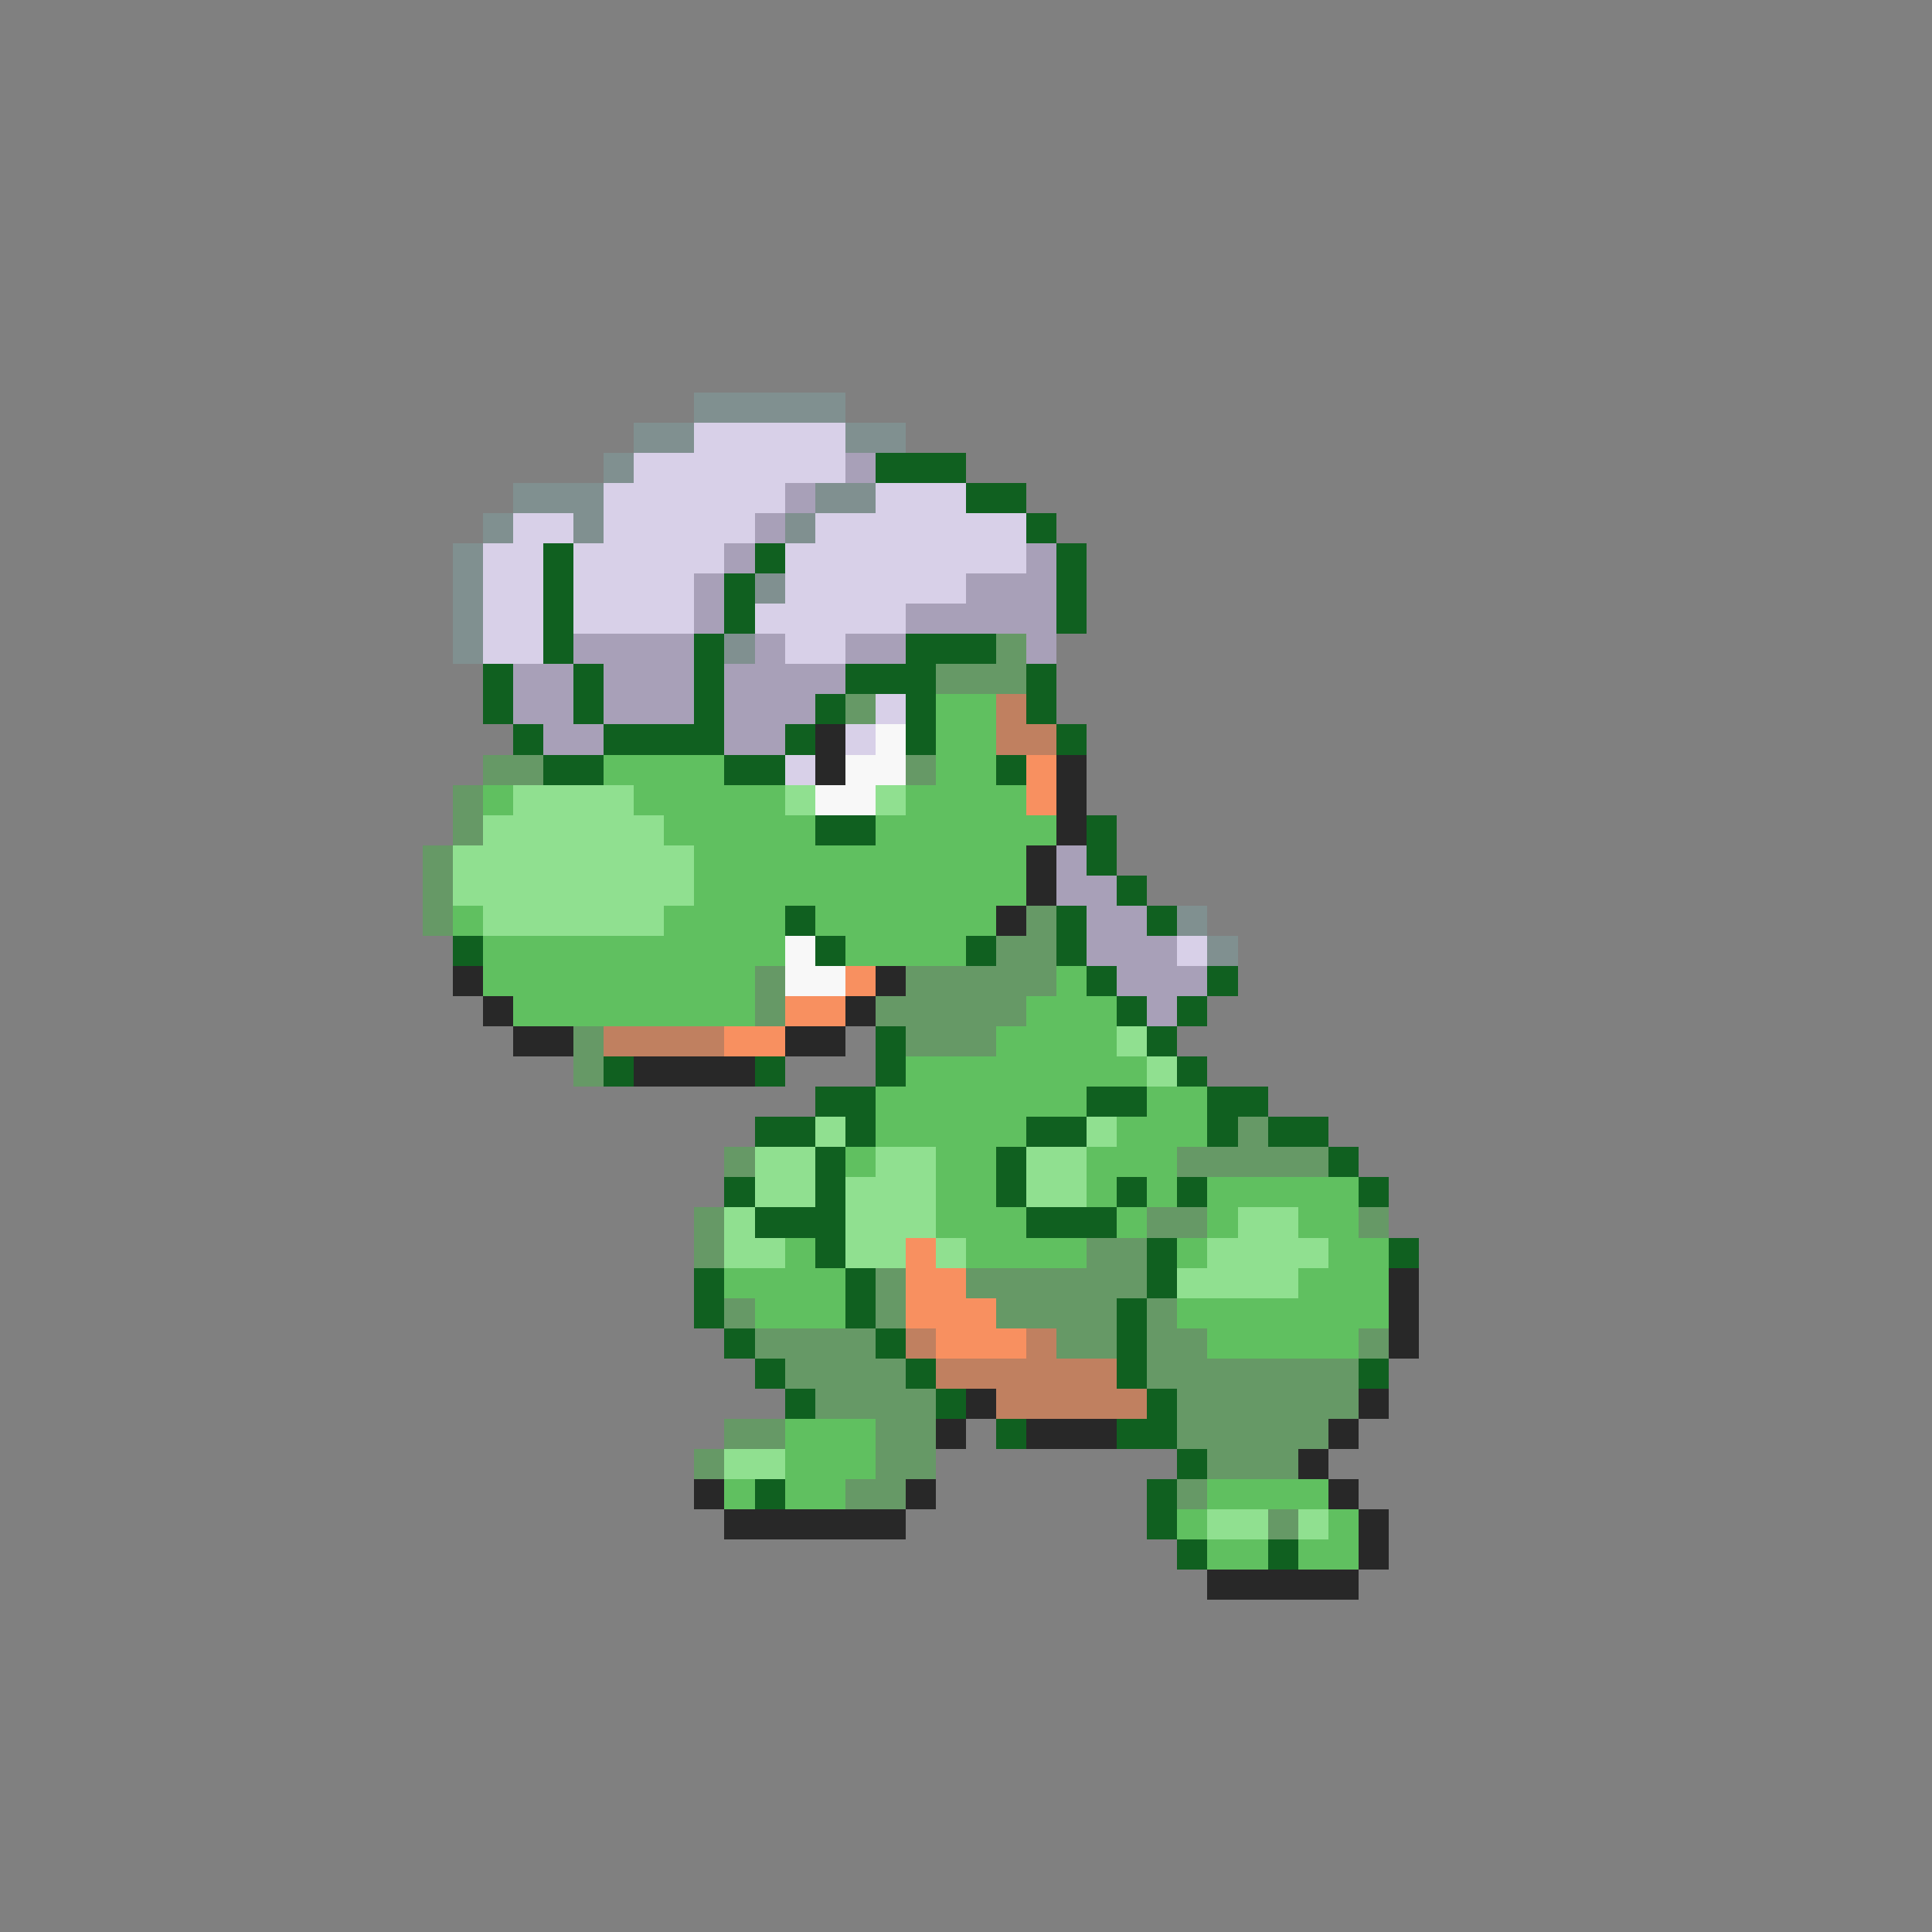 <svg xmlns="http://www.w3.org/2000/svg" viewBox="0 -0.5 64 64" shape-rendering="crispEdges">
<rect x="0" y="-0.5" width="64" height="64" fill="#808080" stroke="none"/>
<path stroke="#809090" d="M23 13h5M21 14h2M28 14h2M20 15h1M17 16h3M27 16h2M16 17h1M19 17h1M26 17h1M15 18h1M15 19h1M25 19h1M15 20h1M15 21h1M24 21h1M39 30h1M40 31h1" />
<path stroke="#d8d0e8" d="M23 14h5M21 15h7M20 16h6M29 16h3M17 17h2M20 17h5M27 17h7M16 18h2M19 18h5M26 18h8M16 19h2M19 19h4M26 19h6M16 20h2M19 20h4M25 20h5M16 21h2M26 21h2M29 23h1M28 24h1M26 25h1M39 31h1" />
<path stroke="#a8a0b8" d="M28 15h1M26 16h1M25 17h1M24 18h1M34 18h1M23 19h1M32 19h3M23 20h1M30 20h5M19 21h4M25 21h1M28 21h2M34 21h1M17 22h2M20 22h3M24 22h4M17 23h2M20 23h3M24 23h3M18 24h2M24 24h2M35 28h1M35 29h2M36 30h2M36 31h3M37 32h3M38 33h1" />
<path stroke="#106020" d="M29 15h3M32 16h2M34 17h1M18 18h1M25 18h1M35 18h1M18 19h1M24 19h1M35 19h1M18 20h1M24 20h1M35 20h1M18 21h1M23 21h1M30 21h3M16 22h1M19 22h1M23 22h1M28 22h3M34 22h1M16 23h1M19 23h1M23 23h1M27 23h1M30 23h1M34 23h1M17 24h1M20 24h4M26 24h1M30 24h1M35 24h1M18 25h2M24 25h2M33 25h1M27 27h2M36 27h1M36 28h1M37 29h1M26 30h1M35 30h1M38 30h1M15 31h1M27 31h1M32 31h1M35 31h1M36 32h1M40 32h1M37 33h1M39 33h1M29 34h1M38 34h1M20 35h1M25 35h1M29 35h1M39 35h1M27 36h2M36 36h2M40 36h2M25 37h2M28 37h1M34 37h2M40 37h1M42 37h2M27 38h1M33 38h1M44 38h1M24 39h1M27 39h1M33 39h1M37 39h1M39 39h1M45 39h1M25 40h3M34 40h3M27 41h1M38 41h1M46 41h1M23 42h1M28 42h1M38 42h1M23 43h1M28 43h1M37 43h1M24 44h1M29 44h1M37 44h1M25 45h1M30 45h1M37 45h1M45 45h1M26 46h1M31 46h1M38 46h1M33 47h1M37 47h2M39 48h1M25 49h1M38 49h1M38 50h1M39 51h1M42 51h1" />
<path stroke="#669966" d="M33 21h1M31 22h3M28 23h1M16 25h2M30 25h1M15 26h1M15 27h1M14 28h1M14 29h1M14 30h1M34 30h1M33 31h2M25 32h1M30 32h5M25 33h1M29 33h5M19 34h1M30 34h3M19 35h1M41 37h1M24 38h1M39 38h5M23 40h1M38 40h2M45 40h1M23 41h1M36 41h2M29 42h1M32 42h6M24 43h1M29 43h1M33 43h4M38 43h1M25 44h4M35 44h2M38 44h2M45 44h1M26 45h4M38 45h7M27 46h4M39 46h6M24 47h2M29 47h2M39 47h5M23 48h1M29 48h2M40 48h3M28 49h2M39 49h1M42 50h1" />
<path stroke="#60c060" d="M31 23h2M31 24h2M20 25h4M31 25h2M16 26h1M21 26h5M30 26h4M22 27h5M29 27h6M23 28h11M23 29h11M15 30h1M22 30h4M27 30h6M16 31h10M28 31h4M16 32h9M35 32h1M17 33h8M34 33h3M33 34h4M30 35h8M29 36h7M38 36h2M29 37h5M37 37h3M28 38h1M31 38h2M36 38h3M31 39h2M36 39h1M38 39h1M40 39h5M31 40h3M37 40h1M40 40h1M43 40h2M26 41h1M32 41h4M39 41h1M44 41h2M24 42h4M43 42h3M25 43h3M39 43h7M40 44h5M26 47h3M26 48h3M24 49h1M26 49h2M40 49h4M39 50h1M44 50h1M40 51h2M43 51h2" />
<path stroke="#c08060" d="M33 23h1M33 24h2M20 34h4M30 44h1M34 44h1M31 45h6M33 46h5" />
<path stroke="#282828" d="M27 24h1M27 25h1M35 25h1M35 26h1M35 27h1M34 28h1M34 29h1M33 30h1M15 32h1M29 32h1M16 33h1M28 33h1M17 34h2M26 34h2M21 35h4M46 42h1M46 43h1M46 44h1M32 46h1M45 46h1M31 47h1M34 47h3M44 47h1M43 48h1M23 49h1M30 49h1M44 49h1M24 50h6M45 50h1M45 51h1M40 52h5" />
<path stroke="#f8f8f8" d="M29 24h1M28 25h2M27 26h2M26 31h1M26 32h2" />
<path stroke="#f89060" d="M34 25h1M34 26h1M28 32h1M26 33h2M24 34h2M30 41h1M30 42h2M30 43h3M31 44h3" />
<path stroke="#90e090" d="M17 26h4M26 26h1M29 26h1M16 27h6M15 28h8M15 29h8M16 30h6M37 34h1M38 35h1M27 37h1M36 37h1M25 38h2M29 38h2M34 38h2M25 39h2M28 39h3M34 39h2M24 40h1M28 40h3M41 40h2M24 41h2M28 41h2M31 41h1M40 41h4M39 42h4M24 48h2M40 50h2M43 50h1" />
</svg>